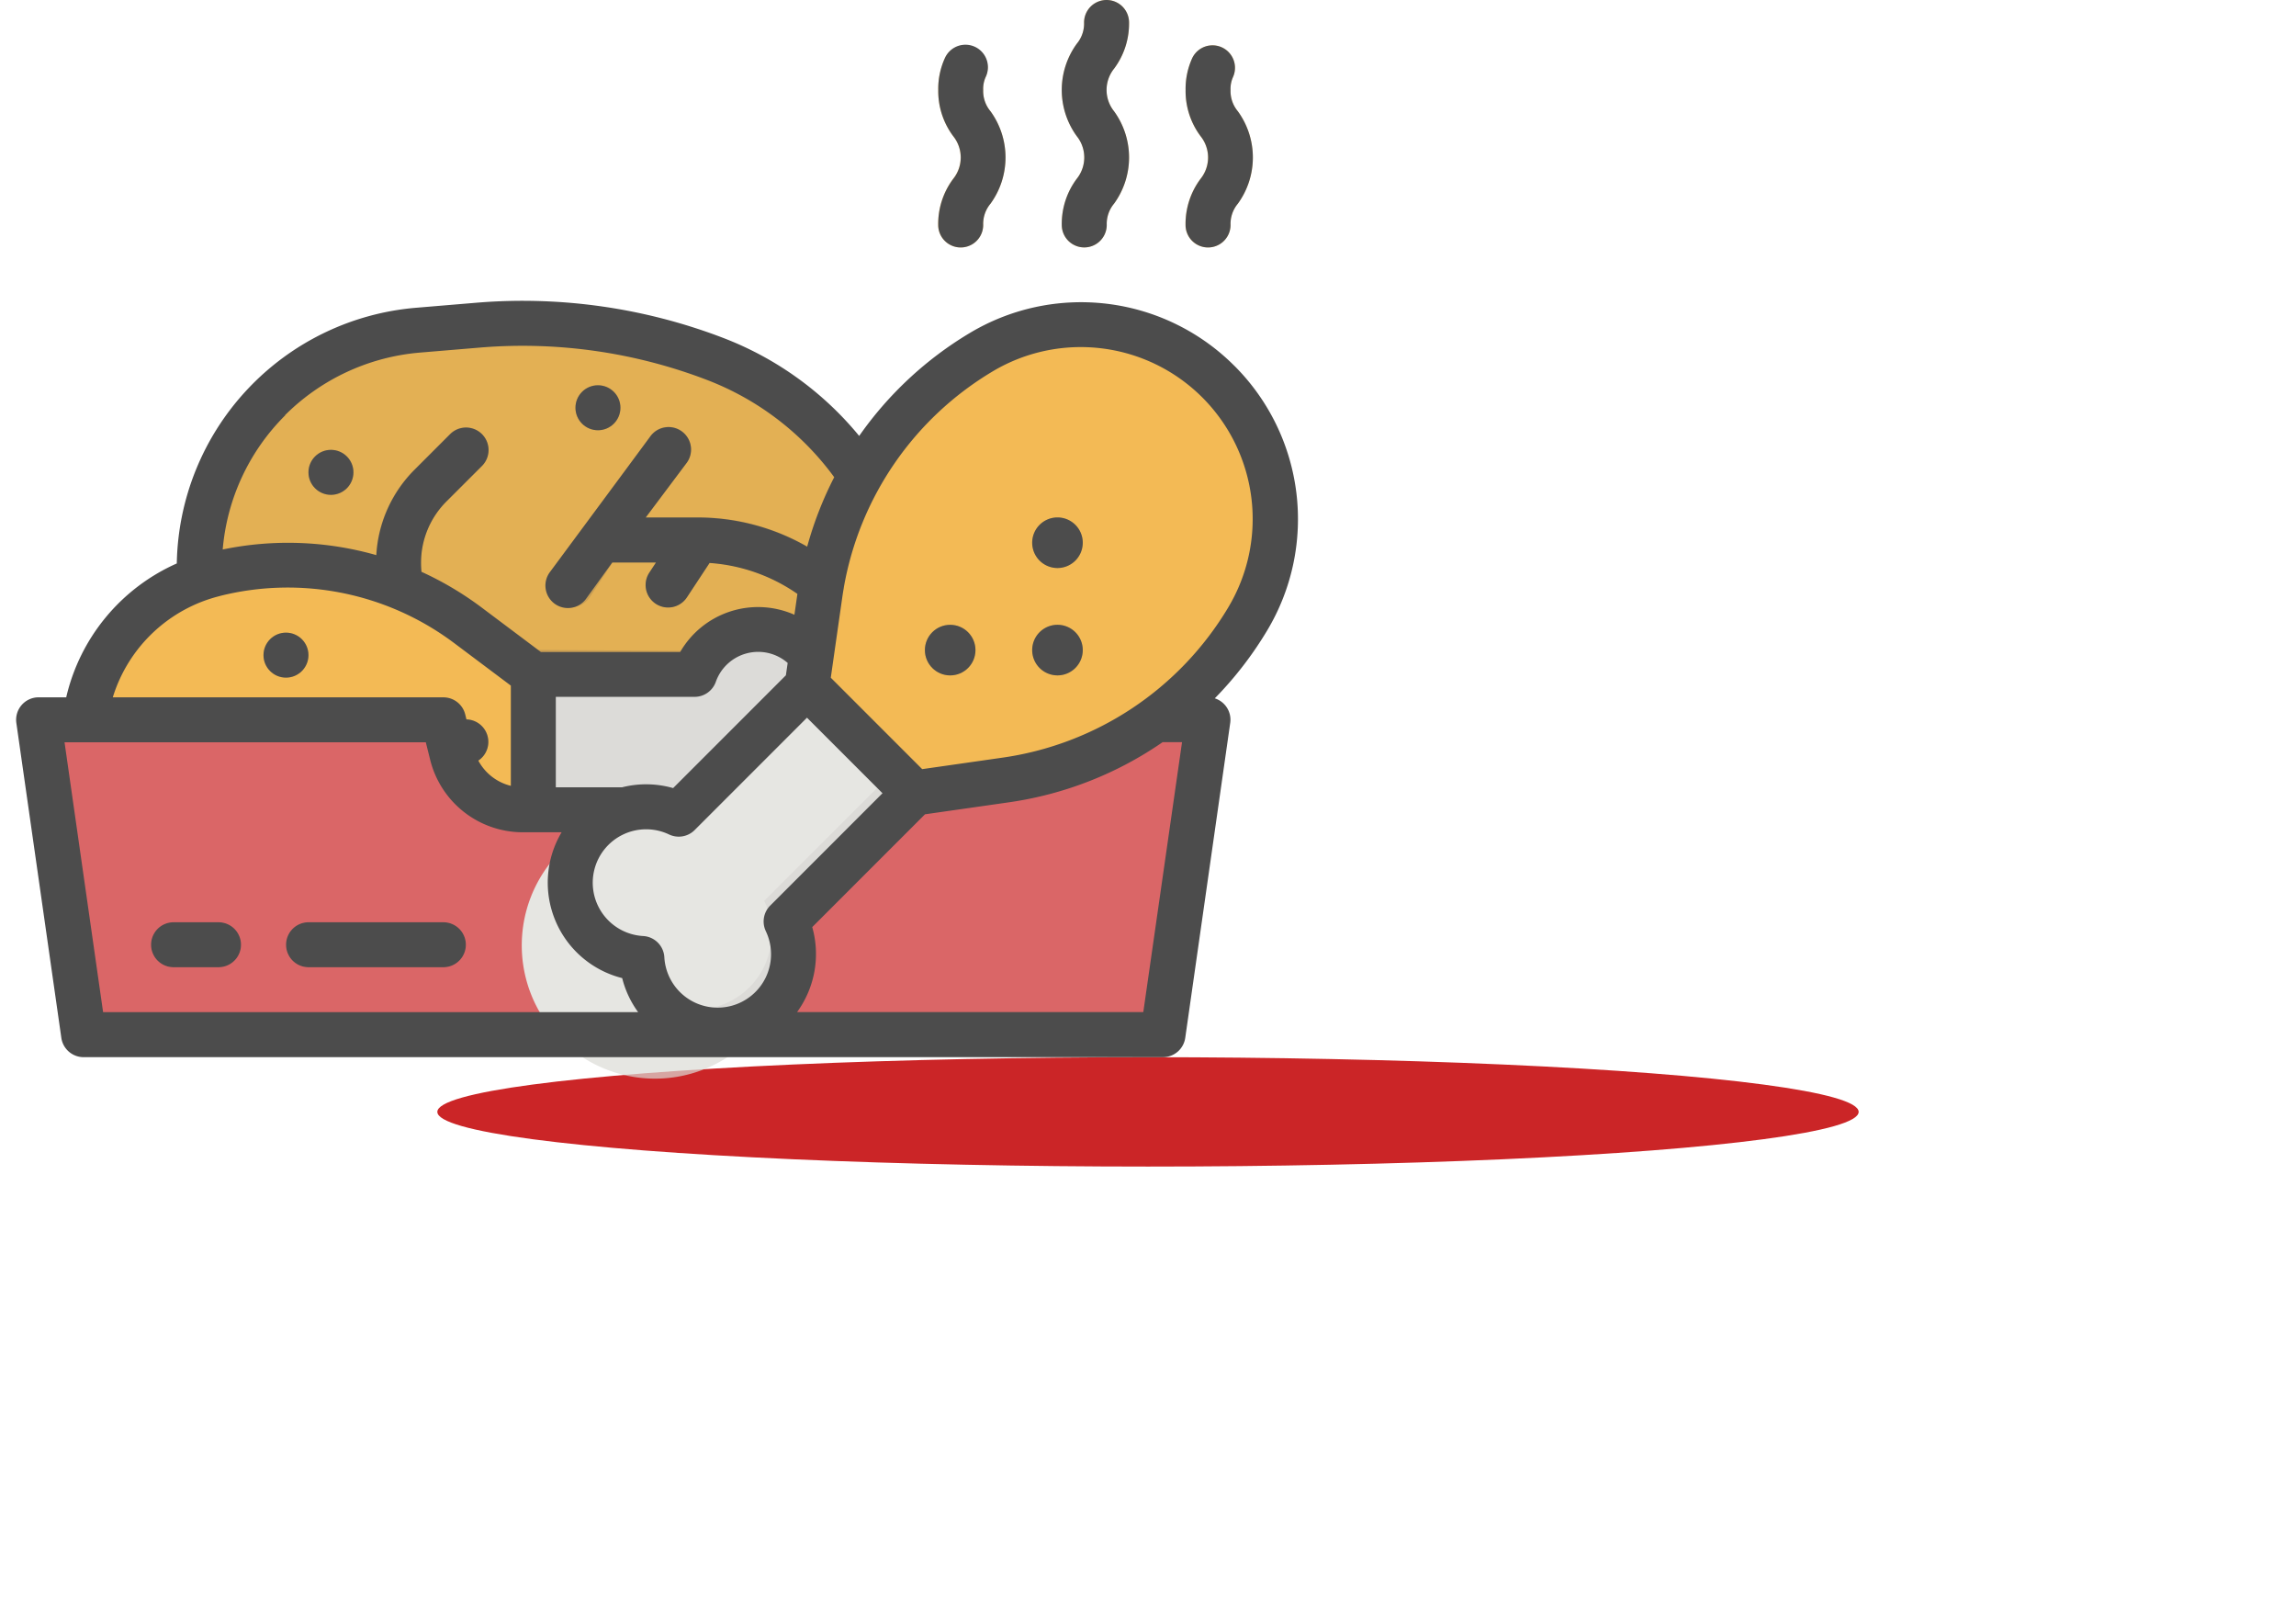 <svg xmlns="http://www.w3.org/2000/svg" width="63" height="44" viewBox="0 0 63 44">
  <g id="Group_282" data-name="Group 282" transform="translate(-201.99 -63.261)">
    <ellipse id="Ellipse_56" data-name="Ellipse 56" cx="19.5" cy="1.5" rx="19.5" ry="1.5" transform="translate(213.99 92.261)" fill="#cb2527"/>
    <g id="filled_outline" data-name="filled outline" transform="translate(178.433 -8.739)" opacity="0.7">
      <path id="Path_261" data-name="Path 261" d="M91.044,189.046a6.551,6.551,0,0,1,4.088-1.9l1.664-.139a14.674,14.674,0,0,1,6.486.927,8.424,8.424,0,0,1,5.364,7.09l.137,1.487-19.128.09-.334-1.338A6.55,6.55,0,0,1,91.044,189.046Z" transform="translate(-60.103 -106.094)" fill="#d78e0c"/>
      <path id="Path_262" data-name="Path 262" d="M166.7,230.444l-.865-1.3a6,6,0,0,0-5.006-2.679H159.4l1.111-1.481a.617.617,0,1,0-.987-.74l-2.686,3.733a.617.617,0,1,0,1.031.679l.63-.956h1.186l-.183.278a.617.617,0,1,0,1.031.679l.622-.945a4.771,4.771,0,0,1,3.654,2.118l.221.331-9.427-.064a2.386,2.386,0,0,1-1.673-4.073l.972-.971a.617.617,0,1,0-.873-.873l-.972.972a3.62,3.62,0,0,0,2.538,6.18l10.589.072h0a.617.617,0,0,0,.513-.959Z" transform="translate(-118.127 -140.276)" fill="#b2750a"/>
      <path id="Path_263" data-name="Path 263" d="M58.548,274.654,60.34,276v3.7l-1.792,1.344a8.257,8.257,0,0,1-6.957,1.4,4.742,4.742,0,0,1,0-9.2A8.257,8.257,0,0,1,58.548,274.654Z" transform="translate(-22.149 -185.499)" fill="#ee9d0d"/>
      <path id="Path_264" data-name="Path 264" d="M212.425,297.068H208v3.7h4.425a3.248,3.248,0,1,0,0-3.7Z" transform="translate(-169.809 -206.57)" fill="#cdccc8"/>
      <circle id="Ellipse_44" data-name="Ellipse 44" cx="0.617" cy="0.617" r="0.617" transform="translate(32.021 91.655)" fill="#c7830b"/>
      <circle id="Ellipse_45" data-name="Ellipse 45" cx="0.617" cy="0.617" r="0.617" transform="translate(30.787 89.354)" fill="#c7830b"/>
      <circle id="Ellipse_46" data-name="Ellipse 46" cx="0.617" cy="0.617" r="0.617" transform="translate(32.021 84.34)" fill="#b2750a"/>
      <circle id="Ellipse_47" data-name="Ellipse 47" cx="0.617" cy="0.617" r="0.617" transform="translate(39.347 82.568)" fill="#b2750a"/>
      <circle id="Ellipse_48" data-name="Ellipse 48" cx="0.617" cy="0.617" r="0.617" transform="translate(35.723 91.732)" fill="#c7830b"/>
      <path id="Path_265" data-name="Path 265" d="M52.979,328l-.237.949a2.005,2.005,0,0,1-1.945,1.519H45.289a2.005,2.005,0,0,1-1.945-1.519L43.106,328H32l1.234,8.638H62.851L64.085,328Z" transform="translate(-7.383 -236.255)" fill="#cb2527"/>
      <path id="Path_266" data-name="Path 266" d="M310.831,200l-2.495.356-2.945-2.945.356-2.495a9.288,9.288,0,0,1,4.416-6.651,5.334,5.334,0,0,1,7.318,7.318A9.288,9.288,0,0,1,310.831,200Z" transform="translate(-259.689 -106.602)" fill="#ee9d0d"/>
      <path id="Path_267" data-name="Path 267" d="M227.026,322.4l3.52-3.52L227.6,315.94l-3.52,3.52a3.656,3.656,0,1,0,2.945,2.945Z" transform="translate(-181.898 -225.125)" fill="#dcdbd6"/>
      <path id="Path_268" data-name="Path 268" d="M255.128,350.652a2.082,2.082,0,0,1-3.351,2.37,1.959,1.959,0,0,1-.227-.269,2.082,2.082,0,0,0,2.976-2.668l3.538-3.536.584.584Z" transform="translate(-210 -253.374)" fill="#cdccc8"/>
      <g id="Group_221" data-name="Group 221" transform="translate(48.935 86.194)">
        <circle id="Ellipse_49" data-name="Ellipse 49" cx="0.694" cy="0.694" r="0.694" transform="translate(2.945 0)" fill="#c7830b"/>
        <circle id="Ellipse_50" data-name="Ellipse 50" cx="0.694" cy="0.694" r="0.694" transform="translate(2.945 2.945)" fill="#c7830b"/>
        <circle id="Ellipse_51" data-name="Ellipse 51" cx="0.694" cy="0.694" r="0.694" transform="translate(0 2.945)" fill="#c7830b"/>
      </g>
      <path id="Path_269" data-name="Path 269" d="M73.851,401.234H72.617a.617.617,0,1,1,0-1.234h1.234a.617.617,0,1,1,0,1.234Z" transform="translate(-44.298 -302.702)" fill="#ea2b2d"/>
      <path id="Path_270" data-name="Path 270" d="M124.319,401.234h-3.7a.617.617,0,1,1,0-1.234h3.7a.617.617,0,1,1,0,1.234Z" transform="translate(-88.596 -302.702)" fill="#ea2b2d"/>
      <path id="Path_271" data-name="Path 271" d="M396.617,78.787A.617.617,0,0,1,396,78.17a2.066,2.066,0,0,1,.412-1.268.933.933,0,0,0,0-1.167,2.156,2.156,0,0,1,0-2.535.865.865,0,0,0,.2-.583.617.617,0,1,1,1.234,0,2.066,2.066,0,0,1-.412,1.268.933.933,0,0,0,0,1.167,2.156,2.156,0,0,1,0,2.536.864.864,0,0,0-.2.583A.617.617,0,0,1,396.617,78.787Z" transform="translate(-343.309)" fill="#ffc864"/>
      <path id="Path_272" data-name="Path 272" d="M440.614,93.552a.617.617,0,0,1-.617-.617,2.066,2.066,0,0,1,.412-1.268.933.933,0,0,0,0-1.167A2.066,2.066,0,0,1,440,89.233a2.03,2.03,0,0,1,.184-.878.617.617,0,0,1,1.118.522.788.788,0,0,0-.068.356.865.865,0,0,0,.2.583,2.156,2.156,0,0,1,0,2.536.864.864,0,0,0-.2.583A.617.617,0,0,1,440.614,93.552Z" transform="translate(-383.912 -14.764)" fill="#ffc864"/>
      <path id="Path_273" data-name="Path 273" d="M352.614,93.552a.617.617,0,0,1-.617-.617,2.066,2.066,0,0,1,.412-1.268.933.933,0,0,0,0-1.167A2.066,2.066,0,0,1,352,89.233a2.03,2.03,0,0,1,.184-.878.617.617,0,0,1,1.118.522.788.788,0,0,0-.068.356.865.865,0,0,0,.2.583,2.156,2.156,0,0,1,0,2.536.864.864,0,0,0-.2.583A.617.617,0,0,1,352.614,93.552Z" transform="translate(-302.699 -14.764)" fill="#ffc864"/>
      <circle id="Ellipse_52" data-name="Ellipse 52" cx="0.617" cy="0.617" r="0.617" transform="translate(30.787 89.354)"/>
      <circle id="Ellipse_53" data-name="Ellipse 53" cx="0.617" cy="0.617" r="0.617" transform="translate(32.021 84.34)"/>
      <circle id="Ellipse_54" data-name="Ellipse 54" cx="0.617" cy="0.617" r="0.617" transform="translate(39.347 82.568)"/>
      <path id="Path_274" data-name="Path 274" d="M57.427,180.766a5.942,5.942,0,0,0-7.269-.895,9.9,9.9,0,0,0-3.026,2.818A8.989,8.989,0,0,0,43.4,180a15.381,15.381,0,0,0-6.759-.966l-1.664.139a7.164,7.164,0,0,0-6.569,7.014,5.332,5.332,0,0,0-3.034,3.672h-.758a.617.617,0,0,0-.611.7L25.24,199.2a.617.617,0,0,0,.611.53H55.468a.617.617,0,0,0,.611-.53l1.234-8.638a.616.616,0,0,0-.423-.675,9.959,9.959,0,0,0,1.432-1.853,5.942,5.942,0,0,0-.895-7.269Zm-12.856,15.51a1.465,1.465,0,1,1-2.785.713.617.617,0,0,0-.582-.582,1.465,1.465,0,1,1,.713-2.785.617.617,0,0,0,.7-.121l3.083-3.083,2.072,2.072-3.083,3.084A.617.617,0,0,0,44.571,196.275Zm.55-7.021-3.094,3.094a2.7,2.7,0,0,0-1.4-.022H38.808v-2.481h3.808a.617.617,0,0,0,.582-.411,1.232,1.232,0,0,1,1.972-.519Zm-13.743-7.135a5.94,5.94,0,0,1,3.7-1.717l1.664-.139a14.141,14.141,0,0,1,6.214.889,7.763,7.763,0,0,1,3.491,2.668,9.884,9.884,0,0,0-.742,1.906,6.035,6.035,0,0,0-3-.8h-1.43l1.111-1.481a.617.617,0,1,0-.987-.74l-2.748,3.711a.617.617,0,1,0,1,.722l.706-.978h1.2l-.183.278a.617.617,0,1,0,1.031.679l.622-.944a4.8,4.8,0,0,1,2.41.848l-.082.572a2.468,2.468,0,0,0-3.135,1.023H38.4l-1.627-1.221a8.928,8.928,0,0,0-1.651-.98,2.422,2.422,0,0,1-.012-.245,2.371,2.371,0,0,1,.7-1.687l.972-.971a.617.617,0,0,0-.873-.873l-.972.972a3.593,3.593,0,0,0-1.053,2.347,8.839,8.839,0,0,0-4.216-.155,5.888,5.888,0,0,1,1.714-3.679Zm-1.786,4.959a7.609,7.609,0,0,1,6.437,1.3l1.545,1.159v2.749a1.386,1.386,0,0,1-.892-.692.617.617,0,0,0-.326-1.13l-.034-.138a.617.617,0,0,0-.6-.467H26.652a4.109,4.109,0,0,1,2.94-2.78Zm-4.264,4.014h9.913l.12.482a2.618,2.618,0,0,0,2.544,1.986h1.062a2.7,2.7,0,0,0,1.662,4,2.691,2.691,0,0,0,.438.934H26.386Zm29.6,7.4h-9.5a2.706,2.706,0,0,0,.416-2.331l3.094-3.094,2.291-.327a9.889,9.889,0,0,0,4.23-1.652h.532Zm2.331-11.1a8.635,8.635,0,0,1-6.209,4.123l-2.189.313-2.508-2.508.313-2.189c.013-.093.028-.184.044-.276v-.005a8.633,8.633,0,0,1,4.077-5.928,4.717,4.717,0,0,1,6.471,6.471Z" transform="translate(0 -98.731)"/>
      <path id="Path_275" data-name="Path 275" d="M385.679,256.24a.694.694,0,1,0,.982,0A.694.694,0,0,0,385.679,256.24Z" transform="translate(-333.597 -169.843)"/>
      <path id="Path_276" data-name="Path 276" d="M385.679,294.419a.694.694,0,1,0,.982,0A.694.694,0,0,0,385.679,294.419Z" transform="translate(-333.597 -205.077)"/>
      <circle id="Ellipse_55" data-name="Ellipse 55" cx="0.694" cy="0.694" r="0.694" transform="translate(48.935 89.139)"/>
      <path id="Path_277" data-name="Path 277" d="M73.851,400H72.617a.617.617,0,1,0,0,1.234h1.234a.617.617,0,1,0,0-1.234Z" transform="translate(-44.298 -302.702)"/>
      <path id="Path_278" data-name="Path 278" d="M124.319,400h-3.7a.617.617,0,1,0,0,1.234h3.7a.617.617,0,1,0,0-1.234Z" transform="translate(-88.596 -302.702)"/>
      <path id="Path_279" data-name="Path 279" d="M396,78.17a.617.617,0,1,0,1.234,0,.865.865,0,0,1,.2-.583,2.156,2.156,0,0,0,0-2.536.933.933,0,0,1,0-1.166,2.067,2.067,0,0,0,.412-1.268.617.617,0,1,0-1.234,0,.864.864,0,0,1-.2.583,2.156,2.156,0,0,0,0,2.536.933.933,0,0,1,0,1.167A2.066,2.066,0,0,0,396,78.17Z" transform="translate(-343.309)"/>
      <path id="Path_280" data-name="Path 280" d="M440,92.935a.617.617,0,1,0,1.234,0,.865.865,0,0,1,.2-.583,2.156,2.156,0,0,0,0-2.536.865.865,0,0,1-.2-.583.788.788,0,0,1,.068-.356.617.617,0,0,0-1.118-.522,2.03,2.03,0,0,0-.183.878,2.066,2.066,0,0,0,.412,1.268.933.933,0,0,1,0,1.167A2.066,2.066,0,0,0,440,92.935Z" transform="translate(-383.912 -14.764)"/>
      <path id="Path_281" data-name="Path 281" d="M352,92.935a.617.617,0,1,0,1.234,0,.865.865,0,0,1,.2-.583,2.156,2.156,0,0,0,0-2.536.865.865,0,0,1-.2-.583.788.788,0,0,1,.068-.356.617.617,0,1,0-1.118-.522,2.03,2.03,0,0,0-.183.878,2.066,2.066,0,0,0,.412,1.268.933.933,0,0,1,0,1.167A2.066,2.066,0,0,0,352,92.935Z" transform="translate(-302.699 -14.764)"/>
    </g>
  </g>
</svg>
